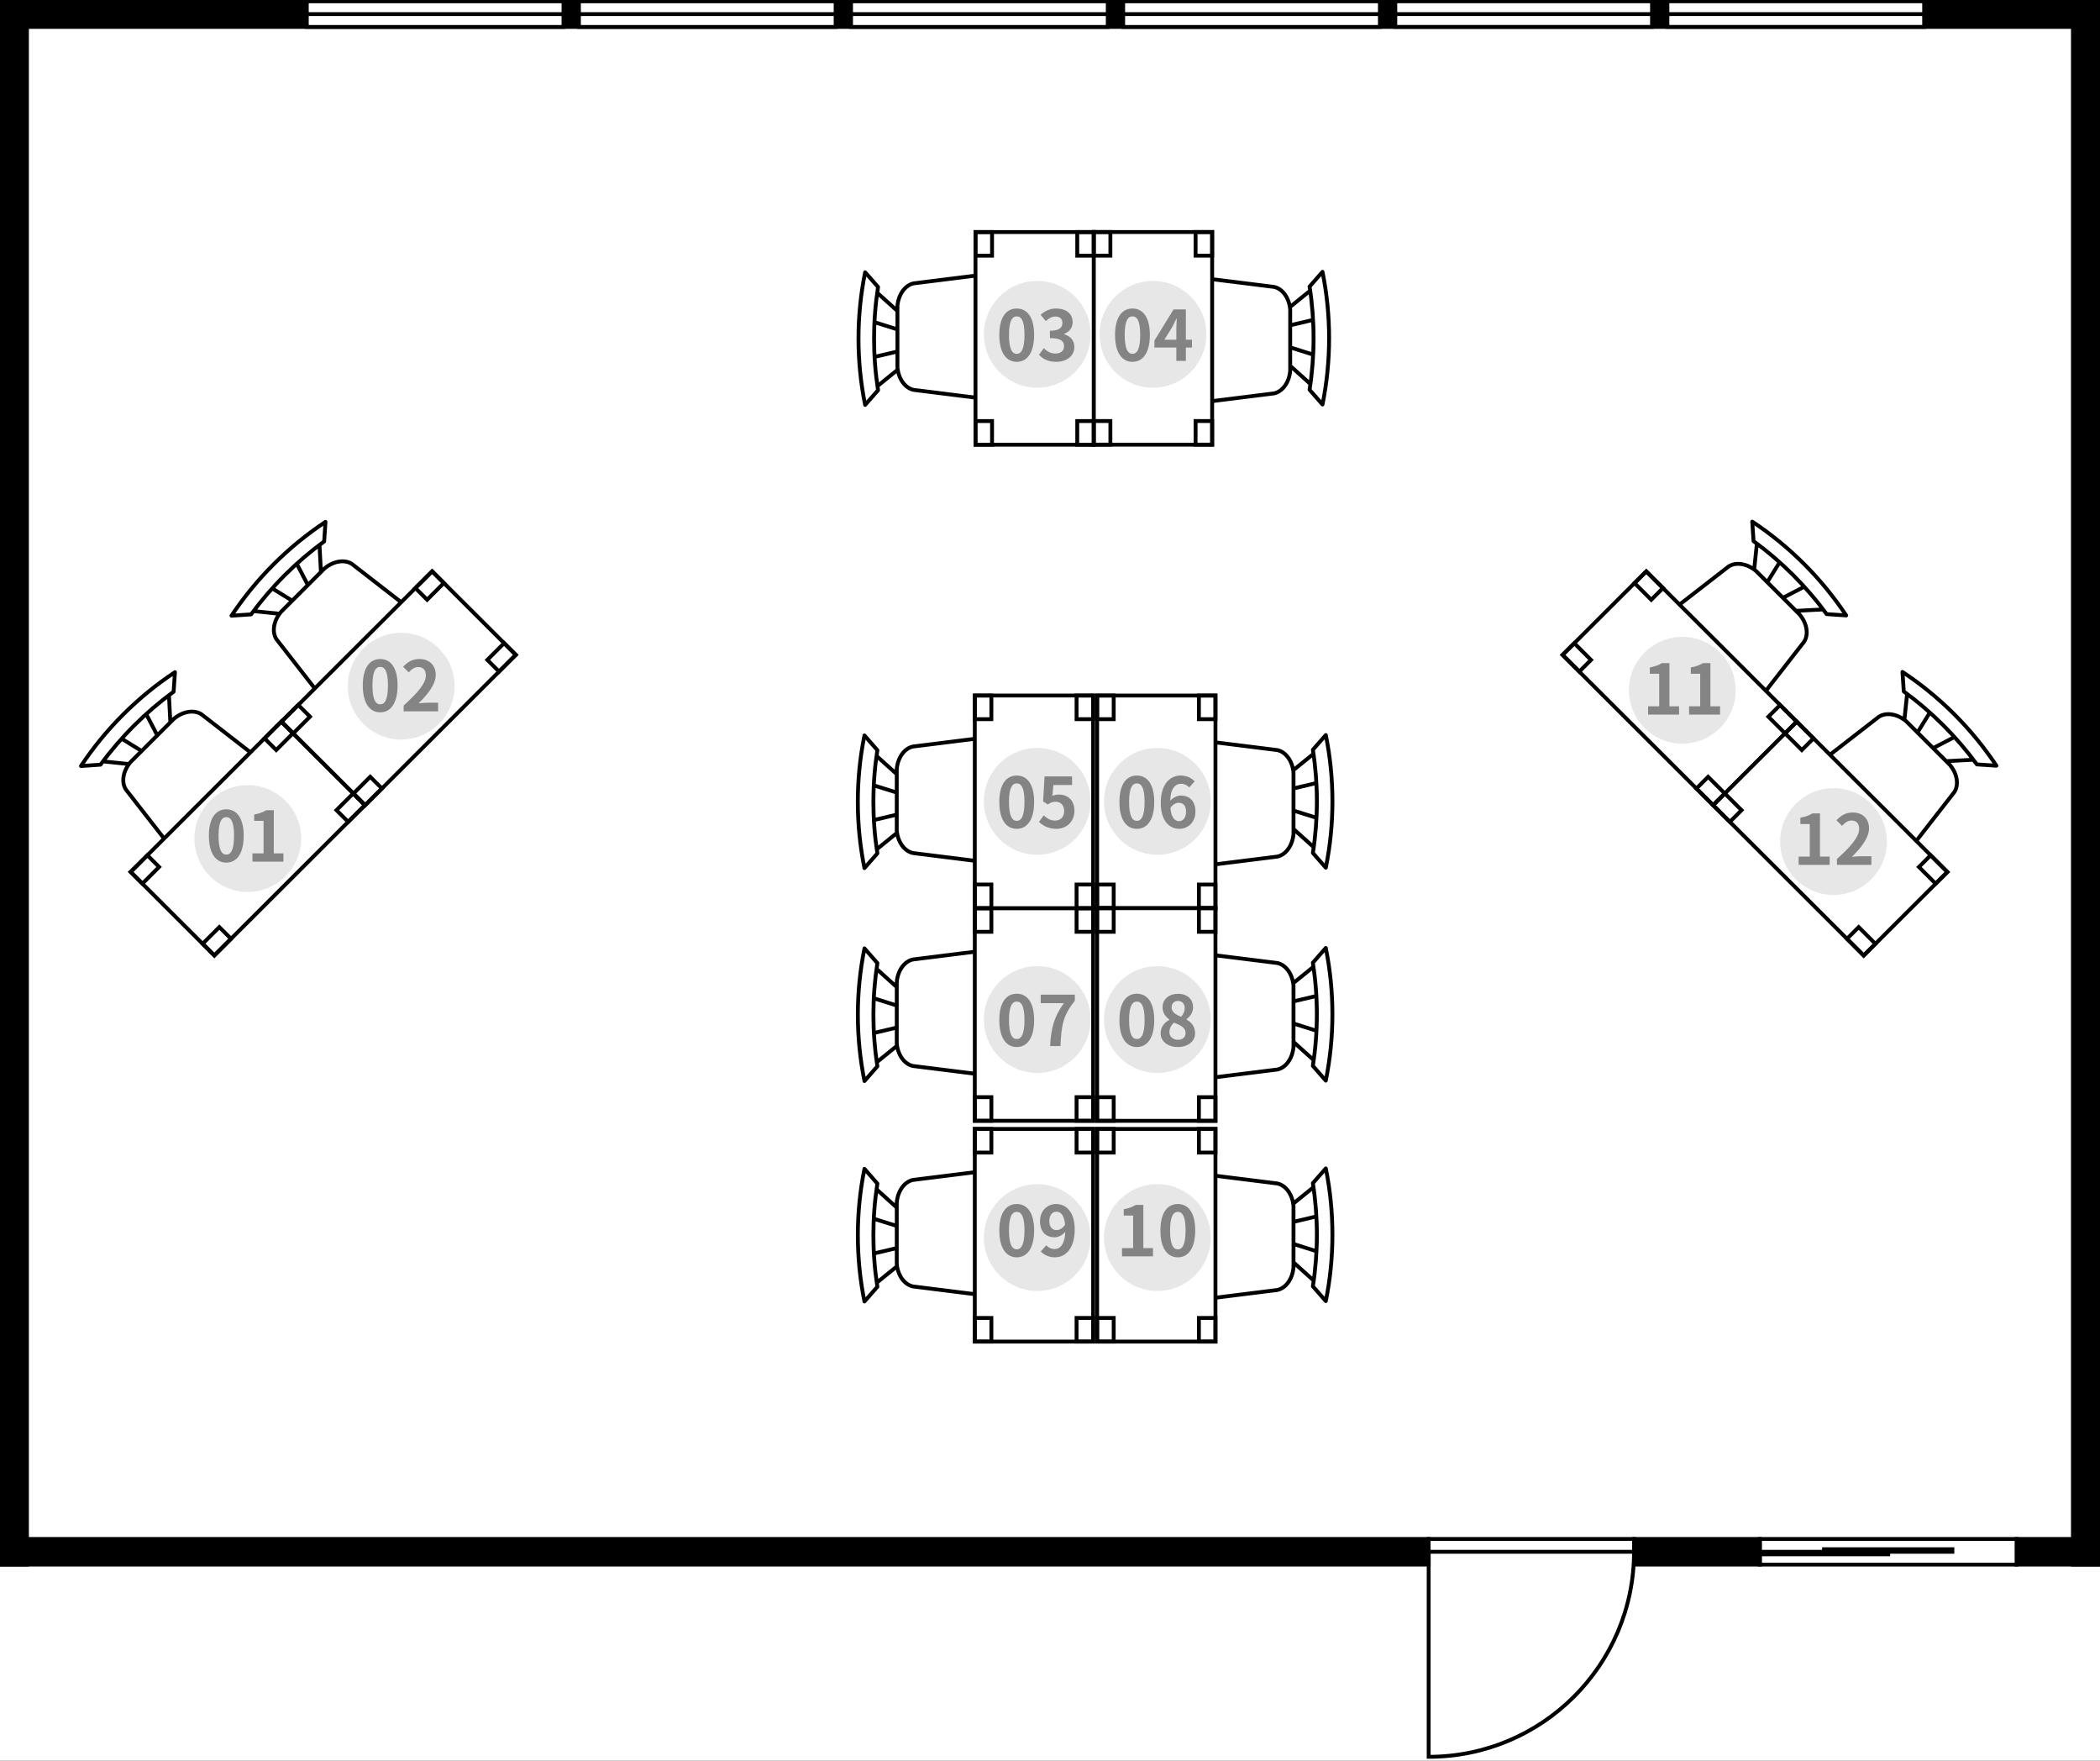 <svg width="544" height="456" viewBox="0 0 544 456" fill="none" xmlns="http://www.w3.org/2000/svg">
<rect x="0" y="0" width="544" height="456" fill="#333333" stroke="none"/>
<g clip-path="url(#clip0_1865_459)">
<rect width="544" height="456" fill="white"/>
<path d="M0.333 405.223V0.332H543.634V405.223H536.984V6.969H6.983V405.223H0.333Z" fill="black" stroke="black" stroke-miterlimit="10"/>
<path d="M370.093 398.585H0.333V405.223H370.093V398.585Z" fill="black" stroke="black"/>
<path d="M543.634 398.585H522.386V405.223H543.634V398.585Z" fill="black" stroke="black"/>
<path d="M423.296 398.585H370.093V401.904H423.296V398.585Z" fill="white" stroke="black"/>
<path d="M423.296 401.904C423.296 431.229 399.474 455.004 370.093 455.004V401.904" stroke="black" stroke-miterlimit="10"/>
<path d="M522.386 398.585H455.883V405.223H522.386V398.585Z" fill="white" stroke="black"/>
<path d="M489.134 401.904H455.883V402.568H489.134V401.904Z" fill="white" stroke="black"/>
<path d="M505.76 401.24H472.509V401.904H505.76V401.24Z" fill="white" stroke="black"/>
<path d="M455.883 398.585H423.296V405.223H455.883V398.585Z" fill="black" stroke="black"/>
<path d="M427.951 6.969H361.448V0.332H427.951V6.969Z" fill="white" stroke="black"/>
<path d="M361.448 3.651H427.951" stroke="black" stroke-miterlimit="10"/>
<path d="M145.976 6.976H79.472V0.339H145.976V6.976Z" fill="white" stroke="black"/>
<path d="M79.472 3.657H145.976" stroke="black" stroke-miterlimit="10"/>
<path d="M216.469 6.976H149.966V0.339H216.469V6.976Z" fill="white" stroke="black"/>
<path d="M149.966 3.657H216.469" stroke="black" stroke-miterlimit="10"/>
<path d="M286.963 6.976H220.46V0.339H286.963V6.976Z" fill="white" stroke="black"/>
<path d="M220.46 3.657H286.963" stroke="black" stroke-miterlimit="10"/>
<path d="M357.457 6.976H290.954V0.339H357.457V6.976Z" fill="white" stroke="black"/>
<path d="M290.954 3.657H357.457" stroke="black" stroke-miterlimit="10"/>
<path d="M498.445 6.969H431.941V0.332H498.445V6.969Z" fill="white" stroke="black"/>
<path d="M431.941 3.651H498.445" stroke="black" stroke-miterlimit="10"/>
<path d="M52.154 184.979L68.135 197.381C70.557 199.128 71.717 202.146 71.083 205.061C65.956 212.082 59.762 218.264 52.728 223.38C49.808 224.013 46.784 222.856 45.039 220.433L32.613 204.483C31.378 202.579 31.865 199.68 33.794 197.397L45.05 186.164C47.337 184.238 50.241 183.752 52.154 184.979ZM33.312 197.879L26.517 197.176ZM36.694 194.504L31.399 191.243ZM40.747 190.458L37.821 184.833ZM44.129 187.083L43.76 179.966ZM44.974 179.154C37.745 184.433 31.334 190.831 26.045 198.047L20.973 198.393C27.362 188.782 35.691 180.469 45.321 174.092L44.974 179.154Z" fill="white"/>
<path d="M33.312 197.879L26.517 197.176M36.694 194.504L31.399 191.243M40.747 190.458L37.821 184.833M44.129 187.083L43.76 179.966M52.154 184.979L68.135 197.381C70.557 199.128 71.717 202.146 71.083 205.061C65.956 212.082 59.762 218.264 52.728 223.38C49.808 224.013 46.784 222.856 45.039 220.433L32.613 204.483C31.378 202.579 31.865 199.68 33.794 197.397L45.05 186.164C47.337 184.238 50.241 183.752 52.154 184.979ZM44.974 179.154C37.745 184.433 31.334 190.831 26.045 198.047L20.973 198.393C27.362 188.782 35.691 180.469 45.321 174.092L44.974 179.154Z" stroke="black" stroke-miterlimit="10" stroke-linejoin="round"/>
<path d="M91.154 146.054L107.135 158.456C109.557 160.203 110.717 163.21 110.088 166.131C104.956 173.157 98.763 179.339 91.729 184.455C88.802 185.083 85.784 183.931 84.039 181.507L71.613 165.558C70.383 163.648 70.865 160.755 72.8 158.467L84.05 147.239C86.337 145.313 89.241 144.827 91.154 146.054ZM72.312 158.954L65.517 158.251ZM75.694 155.579L70.399 152.317ZM79.753 151.528L76.821 145.908ZM83.134 148.153L82.76 141.04ZM83.974 140.229C76.745 145.508 70.334 151.906 65.045 159.121L59.968 159.462C66.362 149.856 74.691 141.543 84.315 135.161L83.974 140.229Z" fill="white"/>
<path d="M72.312 158.954L65.517 158.251M75.694 155.579L70.399 152.317M79.753 151.528L76.821 145.908M83.134 148.153L82.76 141.04M91.154 146.054L107.135 158.456C109.557 160.203 110.717 163.21 110.088 166.131C104.956 173.157 98.763 179.339 91.729 184.455C88.802 185.083 85.784 183.931 84.039 181.507L71.613 165.558C70.383 163.648 70.865 160.755 72.8 158.467L84.05 147.239C86.337 145.313 89.241 144.827 91.154 146.054ZM83.974 140.229C76.745 145.508 70.334 151.906 65.045 159.121L59.968 159.462C66.362 149.856 74.691 141.543 84.315 135.161L83.974 140.229Z" stroke="black" stroke-miterlimit="10" stroke-linejoin="round"/>
<path d="M72.861 186.892L33.844 225.834L55.52 247.469L94.537 208.527L72.861 186.892Z" fill="white" stroke="black"/>
<path d="M38.179 221.507L33.844 225.834L36.879 228.863L41.214 224.536L38.179 221.507Z" stroke="black"/>
<path d="M56.821 240.113L52.486 244.44L55.52 247.468L59.855 243.142L56.821 240.113Z" stroke="black"/>
<path d="M72.856 186.898L68.52 191.225L71.555 194.253L75.89 189.927L72.856 186.898Z" stroke="black"/>
<path d="M91.497 205.503L87.162 209.83L90.196 212.859L94.531 208.532L91.497 205.503Z" stroke="black"/>
<path d="M111.946 147.967L72.929 186.909L94.605 208.543L133.622 169.601L111.946 147.967Z" fill="white" stroke="black"/>
<path d="M77.264 182.582L72.929 186.909L75.963 189.938L80.299 185.611L77.264 182.582Z" stroke="black"/>
<path d="M95.906 201.188L91.57 205.514L94.605 208.543L98.94 204.216L95.906 201.188Z" stroke="black"/>
<path d="M111.94 147.973L107.605 152.299L110.64 155.328L114.975 151.001L111.94 147.973Z" stroke="black"/>
<path d="M130.582 166.578L126.247 170.905L129.281 173.934L133.616 169.607L130.582 166.578Z" stroke="black"/>
<path d="M236.487 248.5L256.573 245.991C259.524 245.51 262.482 246.825 264.099 249.334C265.448 257.916 265.448 266.659 264.099 275.241C262.482 277.757 259.524 279.065 256.573 278.591L236.487 276.082C234.264 275.6 232.555 273.206 232.303 270.231V254.352C232.555 251.369 234.264 248.974 236.487 248.5ZM232.303 270.911L226.999 275.21ZM232.303 266.139L226.248 267.569ZM232.303 260.417L226.248 258.513ZM232.303 255.644L226.999 250.871ZM227.283 249.441C225.911 258.283 225.911 267.324 227.283 276.166L223.941 279.983C221.65 268.678 221.65 256.929 223.941 245.624L227.283 249.441Z" fill="white"/>
<path d="M232.303 270.911L226.999 275.21M232.303 266.139L226.248 267.569M232.303 260.417L226.248 258.513M232.303 255.644L226.999 250.871M236.487 248.5L256.573 245.991C259.524 245.51 262.482 246.825 264.099 249.334C265.448 257.916 265.448 266.659 264.099 275.241C262.482 277.757 259.524 279.065 256.573 278.591L236.487 276.082C234.264 275.6 232.555 273.206 232.303 270.231V254.352C232.555 251.369 234.264 248.974 236.487 248.5ZM227.283 249.441C225.911 258.283 225.911 267.324 227.283 276.166L223.941 279.983C221.65 268.678 221.65 256.929 223.941 245.624L227.283 249.441Z" stroke="black" stroke-miterlimit="10" stroke-linejoin="round"/>
<path d="M236.487 193.352L256.565 190.843C259.516 190.361 262.474 191.677 264.099 194.186C265.448 202.768 265.448 211.51 264.099 220.092C262.474 222.609 259.516 223.917 256.565 223.443L236.487 220.934C234.264 220.452 232.555 218.058 232.302 215.082V199.203C232.555 196.22 234.264 193.826 236.487 193.352ZM232.302 215.763L226.999 220.062ZM232.302 210.99L226.24 212.421ZM232.302 205.269L226.24 203.364ZM232.302 200.496L226.999 195.723ZM227.283 194.293C225.903 203.135 225.903 212.176 227.283 221.018L223.934 224.835C221.642 213.53 221.642 201.781 223.934 190.476L227.283 194.293Z" fill="white"/>
<path d="M232.302 215.763L226.999 220.062M232.302 210.99L226.24 212.421M232.302 205.269L226.24 203.364M232.302 200.496L226.999 195.723M236.487 193.352L256.565 190.843C259.516 190.361 262.474 191.677 264.099 194.186C265.448 202.768 265.448 211.51 264.099 220.092C262.474 222.609 259.516 223.917 256.565 223.443L236.487 220.934C234.264 220.452 232.555 218.058 232.302 215.082V199.203C232.555 196.22 234.264 193.826 236.487 193.352ZM227.283 194.293C225.903 203.135 225.903 212.176 227.283 221.018L223.934 224.835C221.642 213.53 221.642 201.781 223.934 190.476L227.283 194.293Z" stroke="black" stroke-miterlimit="10" stroke-linejoin="round"/>
<path d="M252.519 235.207V290.279H283.174V235.207H252.519Z" fill="white" stroke="black"/>
<path d="M252.519 284.159V290.279H256.811V284.159H252.519Z" stroke="black"/>
<path d="M278.882 284.159V290.279H283.174V284.159H278.882Z" stroke="black"/>
<path d="M252.519 235.214V241.333H256.811V235.214H252.519Z" stroke="black"/>
<path d="M278.882 235.214V241.333H283.174V235.214H278.882Z" stroke="black"/>
<path d="M252.519 180.135V235.207H283.174V180.135H252.519Z" fill="white" stroke="black"/>
<path d="M252.519 229.087V235.207H256.811V229.087H252.519Z" stroke="black"/>
<path d="M278.882 229.087V235.207H283.174V229.087H278.882Z" stroke="black"/>
<path d="M252.519 180.142V186.261H256.811V180.142H252.519Z" stroke="black"/>
<path d="M278.882 180.142V186.261H283.174V180.142H278.882Z" stroke="black"/>
<path d="M330.895 221.852L310.817 224.361C307.866 224.835 304.908 223.527 303.283 221.018C301.934 212.428 301.934 203.693 303.283 195.104C304.908 192.595 307.866 191.287 310.817 191.761L330.895 194.27C333.118 194.752 334.827 197.138 335.08 200.121V216C334.827 218.983 333.118 221.37 330.895 221.852ZM335.08 199.433L340.383 195.142ZM335.08 204.206L341.142 202.775ZM335.08 209.935L341.142 211.839ZM335.08 214.708L340.383 219.481ZM340.099 220.911C341.479 212.069 341.479 203.02 340.099 194.186L343.448 190.369C345.74 201.674 345.74 213.423 343.448 224.728L340.099 220.911Z" fill="white"/>
<path d="M335.08 199.433L340.383 195.142M335.08 204.206L341.142 202.775M335.08 209.935L341.142 211.839M335.08 214.708L340.383 219.481M330.895 221.852L310.817 224.361C307.866 224.835 304.908 223.527 303.283 221.018C301.934 212.428 301.934 203.693 303.283 195.104C304.908 192.595 307.866 191.287 310.817 191.761L330.895 194.27C333.118 194.752 334.827 197.138 335.08 200.121V216C334.827 218.983 333.118 221.37 330.895 221.852ZM340.099 220.911C341.479 212.069 341.479 203.02 340.099 194.186L343.448 190.369C345.74 201.674 345.74 213.423 343.448 224.728L340.099 220.911Z" stroke="black" stroke-miterlimit="10" stroke-linejoin="round"/>
<path d="M330.895 277L310.809 279.509C307.858 279.983 304.9 278.675 303.283 276.166C301.934 267.577 301.934 258.842 303.283 250.252C304.9 247.743 307.858 246.435 310.809 246.909L330.895 249.418C333.118 249.9 334.827 252.286 335.08 255.27V271.149C334.827 274.132 333.118 276.518 330.895 277ZM335.08 254.581L340.383 250.29ZM335.08 259.354L341.134 257.924ZM335.08 265.083L341.134 266.988ZM335.08 269.856L340.383 274.629ZM340.099 276.059C341.471 267.217 341.471 258.168 340.099 249.334L343.441 245.517C345.732 256.822 345.732 268.571 343.441 279.876L340.099 276.059Z" fill="white"/>
<path d="M335.08 254.581L340.383 250.29M335.08 259.354L341.134 257.924M335.08 265.083L341.134 266.988M335.08 269.856L340.383 274.629M330.895 277L310.809 279.509C307.858 279.983 304.9 278.675 303.283 276.166C301.934 267.577 301.934 258.842 303.283 250.252C304.9 247.743 307.858 246.435 310.809 246.909L330.895 249.418C333.118 249.9 334.827 252.286 335.08 255.27V271.149C334.827 274.132 333.118 276.518 330.895 277ZM340.099 276.059C341.471 267.217 341.471 258.168 340.099 249.334L343.441 245.517C345.732 256.822 345.732 268.571 343.441 279.876L340.099 276.059Z" stroke="black" stroke-miterlimit="10" stroke-linejoin="round"/>
<path d="M314.863 235.214V180.142H284.209V235.214H314.863Z" fill="white" stroke="black"/>
<path d="M314.863 186.261V180.142H310.572V186.261H314.863Z" stroke="black"/>
<path d="M288.5 186.261V180.142H284.208V186.261H288.5Z" stroke="black"/>
<path d="M314.863 235.214V229.095H310.572V235.214H314.863Z" stroke="black"/>
<path d="M288.5 235.214V229.095H284.208V235.214H288.5Z" stroke="black"/>
<path d="M314.863 290.286V235.214H284.209V290.286H314.863Z" fill="white" stroke="black"/>
<path d="M314.863 241.333V235.214H310.572V241.333H314.863Z" stroke="black"/>
<path d="M288.5 241.333V235.214H284.208V241.333H288.5Z" stroke="black"/>
<path d="M314.863 290.286V284.167H310.572V290.286H314.863Z" stroke="black"/>
<path d="M288.5 290.286V284.167H284.208V290.286H288.5Z" stroke="black"/>
<path d="M236.487 305.599L256.566 303.091C259.524 302.609 262.475 303.924 264.099 306.433C265.448 315.015 265.448 323.758 264.099 332.347C262.475 334.856 259.524 336.164 256.566 335.69L236.487 333.181C234.265 332.699 232.556 330.305 232.303 327.33V311.451C232.556 308.468 234.265 306.081 236.487 305.599ZM232.303 328.018L226.999 332.309ZM232.303 323.245L226.248 324.676ZM232.303 317.516L226.248 315.612ZM232.303 312.743L226.999 307.97ZM227.283 306.54C225.904 315.382 225.904 324.423 227.283 333.265L223.934 337.082C221.65 325.777 221.65 314.028 223.934 302.723L227.283 306.54Z" fill="white"/>
<path d="M232.303 328.018L226.999 332.309M232.303 323.245L226.248 324.676M232.303 317.516L226.248 315.612M232.303 312.743L226.999 307.97M236.487 305.599L256.566 303.091C259.524 302.609 262.475 303.924 264.099 306.433C265.448 315.015 265.448 323.758 264.099 332.347C262.475 334.856 259.524 336.164 256.566 335.69L236.487 333.181C234.265 332.699 232.556 330.305 232.303 327.33V311.451C232.556 308.468 234.265 306.081 236.487 305.599ZM227.283 306.54C225.904 315.382 225.904 324.423 227.283 333.265L223.934 337.082C221.65 325.777 221.65 314.028 223.934 302.723L227.283 306.54Z" stroke="black" stroke-miterlimit="10" stroke-linejoin="round"/>
<path d="M252.519 292.39V347.462H283.174V292.39H252.519Z" fill="white" stroke="black"/>
<path d="M252.519 341.343V347.462H256.811V341.343H252.519Z" stroke="black"/>
<path d="M278.882 341.343V347.462H283.174V341.343H278.882Z" stroke="black"/>
<path d="M252.519 292.39V298.509H256.811V292.39H252.519Z" stroke="black"/>
<path d="M278.882 292.39V298.509H283.174V292.39H278.882Z" stroke="black"/>
<path d="M330.895 334.099L310.816 336.608C307.858 337.082 304.908 335.774 303.283 333.265C301.934 324.676 301.934 315.933 303.283 307.351C304.908 304.842 307.858 303.526 310.816 304.008L330.895 306.517C333.117 306.999 334.826 309.385 335.079 312.369V328.248C334.826 331.223 333.117 333.617 330.895 334.099ZM335.079 311.68L340.383 307.381ZM335.079 316.453L341.134 315.023ZM335.079 322.182L341.134 324.087ZM335.079 326.955L340.383 331.728ZM340.099 333.151C341.479 324.316 341.479 315.267 340.099 306.433L343.448 302.609C345.732 313.921 345.732 325.67 343.448 336.975L340.099 333.151Z" fill="white"/>
<path d="M335.079 311.68L340.383 307.381M335.079 316.453L341.134 315.023M335.079 322.182L341.134 324.087M335.079 326.955L340.383 331.728M330.895 334.099L310.816 336.608C307.858 337.082 304.908 335.774 303.283 333.265C301.934 324.676 301.934 315.933 303.283 307.351C304.908 304.842 307.858 303.526 310.816 304.008L330.895 306.517C333.117 306.999 334.826 309.385 335.079 312.369V328.248C334.826 331.223 333.117 333.617 330.895 334.099ZM340.099 333.151C341.479 324.316 341.479 315.267 340.099 306.433L343.448 302.609C345.732 313.921 345.732 325.67 343.448 336.975L340.099 333.151Z" stroke="black" stroke-miterlimit="10" stroke-linejoin="round"/>
<path d="M314.863 347.462V292.39H284.209V347.462H314.863Z" fill="white" stroke="black"/>
<path d="M314.863 298.509V292.39H310.572V298.509H314.863Z" stroke="black"/>
<path d="M288.5 298.509V292.39H284.208V298.509H288.5Z" stroke="black"/>
<path d="M314.863 347.462V341.343H310.572V347.462H314.863Z" stroke="black"/>
<path d="M288.5 347.462V341.343H284.208V347.462H288.5Z" stroke="black"/>
<path d="M236.663 73.394L256.742 70.885C259.692 70.404 262.65 71.719 264.275 74.228C265.624 82.81 265.624 91.553 264.275 100.142C262.65 102.651 259.692 103.959 256.742 103.485L236.663 100.976C234.441 100.494 232.732 98.1 232.479 95.125V79.246C232.732 76.263 234.441 73.876 236.663 73.394ZM232.479 95.813L227.175 100.104ZM232.479 91.04L226.417 92.463ZM232.479 85.311L226.417 83.407ZM232.479 80.538L227.175 75.766ZM227.459 74.335C226.079 83.177 226.079 92.218 227.459 101.06L224.11 104.877C221.818 93.572 221.818 81.823 224.11 70.518L227.459 74.335Z" fill="white"/>
<path d="M232.479 95.813L227.175 100.104M232.479 91.04L226.417 92.463M232.479 85.311L226.417 83.407M232.479 80.538L227.175 75.766M236.663 73.394L256.742 70.885C259.692 70.404 262.65 71.719 264.275 74.228C265.624 82.81 265.624 91.553 264.275 100.142C262.65 102.651 259.692 103.959 256.742 103.485L236.663 100.976C234.441 100.494 232.732 98.1 232.479 95.125V79.246C232.732 76.263 234.441 73.876 236.663 73.394ZM227.459 74.335C226.079 83.177 226.079 92.218 227.459 101.06L224.11 104.877C221.818 93.572 221.818 81.823 224.11 70.518L227.459 74.335Z" stroke="black" stroke-miterlimit="10" stroke-linejoin="round"/>
<path d="M252.696 60.101V115.173H283.35V60.101H252.696Z" fill="white" stroke="black"/>
<path d="M252.696 109.053V115.173H256.987V109.053H252.696Z" stroke="black"/>
<path d="M279.059 109.053V115.173H283.35V109.053H279.059Z" stroke="black"/>
<path d="M252.696 60.101V66.22H256.987V60.101H252.696Z" stroke="black"/>
<path d="M279.059 60.101V66.22H283.35V60.101H279.059Z" stroke="black"/>
<path d="M330.037 101.887L309.958 104.395C307.008 104.877 304.05 103.562 302.425 101.053C301.076 92.471 301.076 83.728 302.425 75.146C304.05 72.637 307.008 71.322 309.958 71.803L330.037 74.305C332.26 74.787 333.969 77.181 334.221 80.156V96.043C333.969 99.018 332.26 101.412 330.037 101.887ZM334.221 79.475L339.525 75.177ZM334.221 84.248L340.283 82.818ZM334.221 89.969L340.283 91.874ZM334.221 94.742L339.525 99.515ZM339.241 100.946C340.621 92.111 340.621 83.063 339.241 74.221L342.59 70.404C344.874 81.709 344.874 93.457 342.59 104.762L339.241 100.946Z" fill="white"/>
<path d="M334.221 79.475L339.525 75.177M334.221 84.248L340.283 82.818M334.221 89.969L340.283 91.874M334.221 94.742L339.525 99.515M330.037 101.887L309.958 104.395C307.008 104.877 304.05 103.562 302.425 101.053C301.076 92.471 301.076 83.728 302.425 75.146C304.05 72.637 307.008 71.322 309.958 71.803L330.037 74.305C332.26 74.787 333.969 77.181 334.221 80.156V96.043C333.969 99.018 332.26 101.412 330.037 101.887ZM339.241 100.946C340.621 92.111 340.621 83.063 339.241 74.221L342.59 70.404C344.874 81.709 344.874 93.457 342.59 104.762L339.241 100.946Z" stroke="black" stroke-miterlimit="10" stroke-linejoin="round"/>
<path d="M314.005 115.165V60.093H283.35V115.165H314.005Z" fill="white" stroke="black"/>
<path d="M314.005 66.212V60.093H309.713V66.212H314.005Z" stroke="black"/>
<path d="M287.642 66.212V60.093H283.35V66.212H287.642Z" stroke="black"/>
<path d="M314.005 115.165V109.046H309.713V115.165H314.005Z" stroke="black"/>
<path d="M287.642 115.165V109.046H283.35V115.165H287.642Z" stroke="black"/>
<path d="M467.346 166.212L454.921 182.162C453.176 184.585 450.152 185.742 447.231 185.11C440.197 179.993 434.003 173.811 428.877 166.791C428.237 163.87 429.402 160.857 431.825 159.111L447.805 146.709C449.718 145.481 452.623 145.968 454.91 147.893L466.16 159.121C468.094 161.409 468.582 164.308 467.346 166.212ZM454.428 147.412L455.132 140.629ZM457.809 150.787L461.077 145.503ZM461.862 154.832L467.493 151.906ZM465.244 158.207L472.375 157.839ZM473.188 159.051C467.894 151.831 461.488 145.438 454.254 140.153L453.913 135.096C463.542 141.473 471.866 149.781 478.255 159.392L473.188 159.051Z" fill="white"/>
<path d="M454.428 147.412L455.132 140.629M457.809 150.787L461.077 145.503M461.862 154.832L467.493 151.906M465.244 158.207L472.375 157.839M467.346 166.212L454.921 182.162C453.176 184.585 450.152 185.742 447.231 185.11C440.197 179.993 434.003 173.811 428.877 166.791C428.237 163.87 429.402 160.857 431.825 159.111L447.805 146.709C449.718 145.481 452.623 145.968 454.91 147.893L466.16 159.121C468.094 161.409 468.582 164.308 467.346 166.212ZM473.188 159.051C467.894 151.831 461.488 145.438 454.254 140.153L453.913 135.096C463.542 141.473 471.866 149.781 478.255 159.392L473.188 159.051Z" stroke="black" stroke-miterlimit="10" stroke-linejoin="round"/>
<path d="M506.268 205.143L493.837 221.087C492.092 223.51 489.068 224.668 486.147 224.035C479.113 218.918 472.919 212.736 467.793 205.716C467.159 202.801 468.318 199.783 470.746 198.041L486.721 185.634C488.629 184.411 491.539 184.893 493.82 186.824L505.076 198.057C507.01 200.334 507.493 203.239 506.268 205.143ZM493.338 186.342L494.048 179.555ZM496.72 189.717L499.993 184.428ZM500.773 193.763L506.409 190.831ZM504.154 197.138L511.291 196.765ZM512.104 197.976C506.815 190.761 500.405 184.363 493.17 179.079L492.829 174.022C502.458 180.398 510.782 188.706 517.171 198.317L512.104 197.976Z" fill="white"/>
<path d="M493.338 186.342L494.048 179.555M496.72 189.717L499.993 184.428M500.773 193.763L506.409 190.831M504.154 197.138L511.291 196.765M506.268 205.143L493.837 221.087C492.092 223.51 489.068 224.668 486.147 224.035C479.113 218.918 472.919 212.736 467.793 205.716C467.159 202.801 468.318 199.783 470.746 198.041L486.721 185.634C488.629 184.411 491.539 184.893 493.82 186.824L505.076 198.057C507.01 200.334 507.493 203.239 506.268 205.143ZM512.104 197.976C506.815 190.761 500.405 184.363 493.17 179.079L492.829 174.022C502.458 180.398 510.782 188.706 517.171 198.317L512.104 197.976Z" stroke="black" stroke-miterlimit="10" stroke-linejoin="round"/>
<path d="M465.468 186.925L426.451 147.983L404.775 169.618L443.792 208.559L465.468 186.925Z" fill="white" stroke="black"/>
<path d="M430.787 152.31L426.451 147.983L423.417 151.012L427.752 155.339L430.787 152.31Z" stroke="black"/>
<path d="M412.145 170.916L407.81 166.589L404.775 169.618L409.111 173.944L412.145 170.916Z" stroke="black"/>
<path d="M465.463 186.92L461.128 182.593L458.093 185.622L462.428 189.948L465.463 186.92Z" stroke="black"/>
<path d="M446.822 205.525L442.486 201.198L439.452 204.227L443.787 208.554L446.822 205.525Z" stroke="black"/>
<path d="M504.471 225.845L465.454 186.903L443.778 208.537L482.795 247.479L504.471 225.845Z" fill="white" stroke="black"/>
<path d="M469.789 191.23L465.454 186.903L462.419 189.932L466.754 194.259L469.789 191.23Z" stroke="black"/>
<path d="M451.147 209.835L446.812 205.509L443.778 208.537L448.113 212.864L451.147 209.835Z" stroke="black"/>
<path d="M504.466 225.839L500.13 221.512L497.096 224.541L501.431 228.868L504.466 225.839Z" stroke="black"/>
<path d="M485.824 244.445L481.489 240.118L478.454 243.147L482.789 247.474L485.824 244.445Z" stroke="black"/>
<circle cx="64.19" cy="217.18" r="13.828" fill="#E7E7E7"/>
<circle cx="103.925" cy="177.717" r="13.828" fill="#E7E7E7"/>
<circle cx="268.697" cy="86.592" r="13.828" fill="#E7E7E7"/>
<circle cx="268.697" cy="207.548" r="13.828" fill="#E7E7E7"/>
<circle cx="268.697" cy="264.057" r="13.828" fill="#E7E7E7"/>
<circle cx="268.697" cy="320.523" r="13.828" fill="#E7E7E7"/>
<circle cx="298.677" cy="86.592" r="13.828" fill="#E7E7E7"/>
<circle cx="299.811" cy="264.057" r="13.828" fill="#E7E7E7"/>
<circle cx="299.811" cy="207.548" r="13.828" fill="#E7E7E7"/>
<circle cx="435.79" cy="178.782" r="13.828" fill="#E7E7E7"/>
<circle cx="474.971" cy="217.962" r="13.828" fill="#E7E7E7"/>
<circle cx="299.811" cy="320.523" r="13.828" fill="#E7E7E7"/>
<path d="M58.63 223.415C55.913 223.415 54.112 221.057 54.112 216.449C54.112 211.859 55.913 209.609 58.63 209.609C61.331 209.609 63.13 211.859 63.13 216.449C63.13 221.057 61.331 223.415 58.63 223.415ZM58.63 221.345C59.782 221.345 60.629 220.193 60.629 216.449C60.629 212.723 59.782 211.643 58.63 211.643C57.478 211.643 56.614 212.723 56.614 216.449C56.614 220.193 57.478 221.345 58.63 221.345ZM65.396 223.163V221.021H68.276V212.597H65.846V210.959C67.196 210.707 68.096 210.365 68.96 209.843H70.922V221.021H73.424V223.163H65.396Z" fill="#848484"/>
<path d="M98.498 184.489C95.78 184.489 93.98 182.131 93.98 177.523C93.98 172.933 95.78 170.683 98.498 170.683C101.198 170.683 102.998 172.933 102.998 177.523C102.998 182.131 101.198 184.489 98.498 184.489ZM98.498 182.419C99.65 182.419 100.496 181.267 100.496 177.523C100.496 173.797 99.65 172.717 98.498 172.717C97.346 172.717 96.482 173.797 96.482 177.523C96.482 181.267 97.346 182.419 98.498 182.419ZM104.561 184.237V182.725C108.197 179.467 110.321 176.965 110.321 174.913C110.321 173.581 109.619 172.753 108.341 172.753C107.351 172.753 106.577 173.383 105.893 174.139L104.435 172.699C105.659 171.385 106.865 170.683 108.683 170.683C111.185 170.683 112.877 172.285 112.877 174.769C112.877 177.199 110.861 179.791 108.431 182.167C109.097 182.095 109.979 182.005 110.609 182.005H113.489V184.237H104.561Z" fill="#848484"/>
<path d="M263.39 93.711C260.672 93.711 258.872 91.353 258.872 86.745C258.872 82.155 260.672 79.905 263.39 79.905C266.09 79.905 267.89 82.155 267.89 86.745C267.89 91.353 266.09 93.711 263.39 93.711ZM263.39 91.641C264.542 91.641 265.388 90.489 265.388 86.745C265.388 83.019 264.542 81.939 263.39 81.939C262.238 81.939 261.374 83.019 261.374 86.745C261.374 90.489 262.238 91.641 263.39 91.641ZM273.611 93.711C271.505 93.711 270.083 92.937 269.147 91.857L270.407 90.183C271.199 90.957 272.153 91.569 273.359 91.569C274.727 91.569 275.645 90.885 275.645 89.697C275.645 88.383 274.871 87.573 271.973 87.573V85.665C274.421 85.665 275.213 84.837 275.213 83.649C275.213 82.605 274.565 81.975 273.431 81.975C272.477 81.975 271.703 82.425 270.911 83.163L269.561 81.525C270.713 80.535 271.991 79.905 273.539 79.905C276.113 79.905 277.859 81.165 277.859 83.451C277.859 84.873 277.067 85.935 275.645 86.475V86.565C277.157 86.997 278.309 88.095 278.309 89.859C278.309 92.307 276.167 93.711 273.611 93.711Z" fill="#848484"/>
<path d="M293.37 93.711C290.652 93.711 288.852 91.353 288.852 86.745C288.852 82.155 290.652 79.905 293.37 79.905C296.07 79.905 297.87 82.155 297.87 86.745C297.87 91.353 296.07 93.711 293.37 93.711ZM293.37 91.641C294.522 91.641 295.368 90.489 295.368 86.745C295.368 83.019 294.522 81.939 293.37 81.939C292.218 81.939 291.354 83.019 291.354 86.745C291.354 90.489 292.218 91.641 293.37 91.641ZM304.725 93.459V85.269C304.725 84.495 304.797 83.289 304.833 82.497H304.761C304.419 83.217 304.059 83.955 303.681 84.675L301.629 87.987H308.775V90.021H299.055V88.203L304.005 80.139H307.191V93.459H304.725Z" fill="#848484"/>
<path d="M263.39 325.641C260.672 325.641 258.872 323.283 258.872 318.675C258.872 314.085 260.672 311.835 263.39 311.835C266.09 311.835 267.89 314.085 267.89 318.675C267.89 323.283 266.09 325.641 263.39 325.641ZM263.39 323.571C264.542 323.571 265.388 322.419 265.388 318.675C265.388 314.949 264.542 313.869 263.39 313.869C262.238 313.869 261.374 314.949 261.374 318.675C261.374 322.419 262.238 323.571 263.39 323.571ZM273.287 325.641C271.613 325.641 270.425 324.957 269.615 324.129L271.019 322.527C271.523 323.085 272.333 323.499 273.125 323.499C274.691 323.499 275.969 322.239 275.969 318.423C275.969 315.021 274.943 313.815 273.647 313.815C272.639 313.815 271.829 314.625 271.829 316.281C271.829 317.829 272.585 318.585 273.719 318.585C274.475 318.585 275.303 318.171 275.951 317.073L276.095 318.873C275.375 319.863 274.169 320.457 273.233 320.457C271.001 320.457 269.417 319.107 269.417 316.281C269.417 313.527 271.325 311.835 273.593 311.835C276.131 311.835 278.399 313.815 278.399 318.423C278.399 323.463 275.933 325.641 273.287 325.641Z" fill="#848484"/>
<path d="M290.652 325.389V323.247H293.532V314.823H291.102V313.185C292.452 312.933 293.352 312.591 294.216 312.069H296.178V323.247H298.68V325.389H290.652ZM305.121 325.641C302.403 325.641 300.603 323.283 300.603 318.675C300.603 314.085 302.403 311.835 305.121 311.835C307.821 311.835 309.621 314.085 309.621 318.675C309.621 323.283 307.821 325.641 305.121 325.641ZM305.121 323.571C306.273 323.571 307.119 322.419 307.119 318.675C307.119 314.949 306.273 313.869 305.121 313.869C303.969 313.869 303.105 314.949 303.105 318.675C303.105 322.419 303.969 323.571 305.121 323.571Z" fill="#848484"/>
<path d="M263.39 271.175C260.672 271.175 258.872 268.817 258.872 264.209C258.872 259.619 260.672 257.369 263.39 257.369C266.09 257.369 267.89 259.619 267.89 264.209C267.89 268.817 266.09 271.175 263.39 271.175ZM263.39 269.105C264.542 269.105 265.388 267.953 265.388 264.209C265.388 260.483 264.542 259.403 263.39 259.403C262.238 259.403 261.374 260.483 261.374 264.209C261.374 267.953 262.238 269.105 263.39 269.105ZM272.027 270.923C272.279 266.315 273.035 263.345 275.591 259.817H269.597V257.603H278.435V259.205C275.339 262.985 274.943 265.721 274.709 270.923H272.027Z" fill="#848484"/>
<path d="M294.504 271.175C291.786 271.175 289.986 268.817 289.986 264.209C289.986 259.619 291.786 257.369 294.504 257.369C297.204 257.369 299.004 259.619 299.004 264.209C299.004 268.817 297.204 271.175 294.504 271.175ZM294.504 269.105C295.656 269.105 296.502 267.953 296.502 264.209C296.502 260.483 295.656 259.403 294.504 259.403C293.352 259.403 292.488 260.483 292.488 264.209C292.488 267.953 293.352 269.105 294.504 269.105ZM305.103 271.175C302.547 271.175 300.657 269.717 300.657 267.629C300.657 265.919 301.701 264.785 302.925 264.137V264.065C301.917 263.327 301.161 262.301 301.161 260.897C301.161 258.755 302.871 257.387 305.193 257.387C307.551 257.387 309.063 258.791 309.063 260.915C309.063 262.247 308.217 263.345 307.353 263.975V264.065C308.577 264.731 309.585 265.793 309.585 267.629C309.585 269.645 307.785 271.175 305.103 271.175ZM305.949 263.327C306.597 262.643 306.903 261.887 306.903 261.095C306.903 259.997 306.237 259.241 305.139 259.241C304.221 259.241 303.501 259.835 303.501 260.897C303.501 262.139 304.545 262.769 305.949 263.327ZM305.157 269.303C306.309 269.303 307.119 268.673 307.119 267.521C307.119 266.135 305.877 265.577 304.167 264.857C303.429 265.433 302.925 266.333 302.925 267.323C302.925 268.529 303.915 269.303 305.157 269.303Z" fill="#848484"/>
<path d="M263.39 214.667C260.672 214.667 258.872 212.309 258.872 207.701C258.872 203.111 260.672 200.861 263.39 200.861C266.09 200.861 267.89 203.111 267.89 207.701C267.89 212.309 266.09 214.667 263.39 214.667ZM263.39 212.597C264.542 212.597 265.388 211.445 265.388 207.701C265.388 203.975 264.542 202.895 263.39 202.895C262.238 202.895 261.374 203.975 261.374 207.701C261.374 211.445 262.238 212.597 263.39 212.597ZM273.665 214.667C271.559 214.667 270.155 213.839 269.147 212.849L270.389 211.175C271.127 211.913 272.081 212.525 273.305 212.525C274.709 212.525 275.663 211.643 275.663 210.059C275.663 208.511 274.763 207.647 273.431 207.647C272.639 207.647 272.207 207.845 271.433 208.349L270.209 207.557L270.587 201.095H277.715V203.309H272.873L272.621 206.135C273.143 205.901 273.611 205.775 274.223 205.775C276.455 205.775 278.327 207.089 278.327 210.005C278.327 212.957 276.113 214.667 273.665 214.667Z" fill="#848484"/>
<path d="M294.504 214.667C291.786 214.667 289.986 212.309 289.986 207.701C289.986 203.111 291.786 200.861 294.504 200.861C297.204 200.861 299.004 203.111 299.004 207.701C299.004 212.309 297.204 214.667 294.504 214.667ZM294.504 212.597C295.656 212.597 296.502 211.445 296.502 207.701C296.502 203.975 295.656 202.895 294.504 202.895C293.352 202.895 292.488 203.975 292.488 207.701C292.488 211.445 293.352 212.597 294.504 212.597ZM305.481 214.667C302.961 214.667 300.693 212.633 300.693 207.935C300.693 202.985 303.159 200.861 305.859 200.861C307.479 200.861 308.667 201.527 309.477 202.373L308.055 203.939C307.605 203.417 306.777 202.985 306.021 202.985C304.401 202.985 303.123 204.227 303.123 207.935C303.123 211.391 304.131 212.669 305.445 212.669C306.435 212.669 307.245 211.841 307.245 210.221C307.245 208.637 306.489 207.917 305.355 207.917C304.617 207.917 303.771 208.313 303.105 209.411L302.997 207.611C303.699 206.621 304.941 206.045 305.841 206.045C308.073 206.045 309.675 207.359 309.675 210.221C309.675 212.957 307.749 214.667 305.481 214.667Z" fill="#848484"/>
<path d="M426.933 185.071V182.929H429.813V174.505H427.383V172.867C428.733 172.615 429.633 172.273 430.497 171.751H432.459V182.929H434.961V185.071H426.933ZM437.551 185.071V182.929H440.431V174.505H438.001V172.867C439.351 172.615 440.251 172.273 441.115 171.751H443.077V182.929H445.579V185.071H437.551Z" fill="#848484"/>
<path d="M465.936 223.991V221.849H468.816V213.425H466.386V211.787C467.736 211.535 468.636 211.193 469.5 210.671H471.462V221.849H473.964V223.991H465.936ZM475.851 223.991V222.479C479.487 219.221 481.611 216.719 481.611 214.667C481.611 213.335 480.909 212.507 479.631 212.507C478.641 212.507 477.867 213.137 477.183 213.893L475.725 212.453C476.949 211.139 478.155 210.437 479.973 210.437C482.475 210.437 484.167 212.039 484.167 214.523C484.167 216.953 482.151 219.545 479.721 221.921C480.387 221.849 481.269 221.759 481.899 221.759H484.779V223.991H475.851Z" fill="#848484"/>
</g>
<defs>
<clipPath id="clip0_1865_459">
<rect width="544" height="456" fill="white"/>
</clipPath>
</defs>
</svg>
